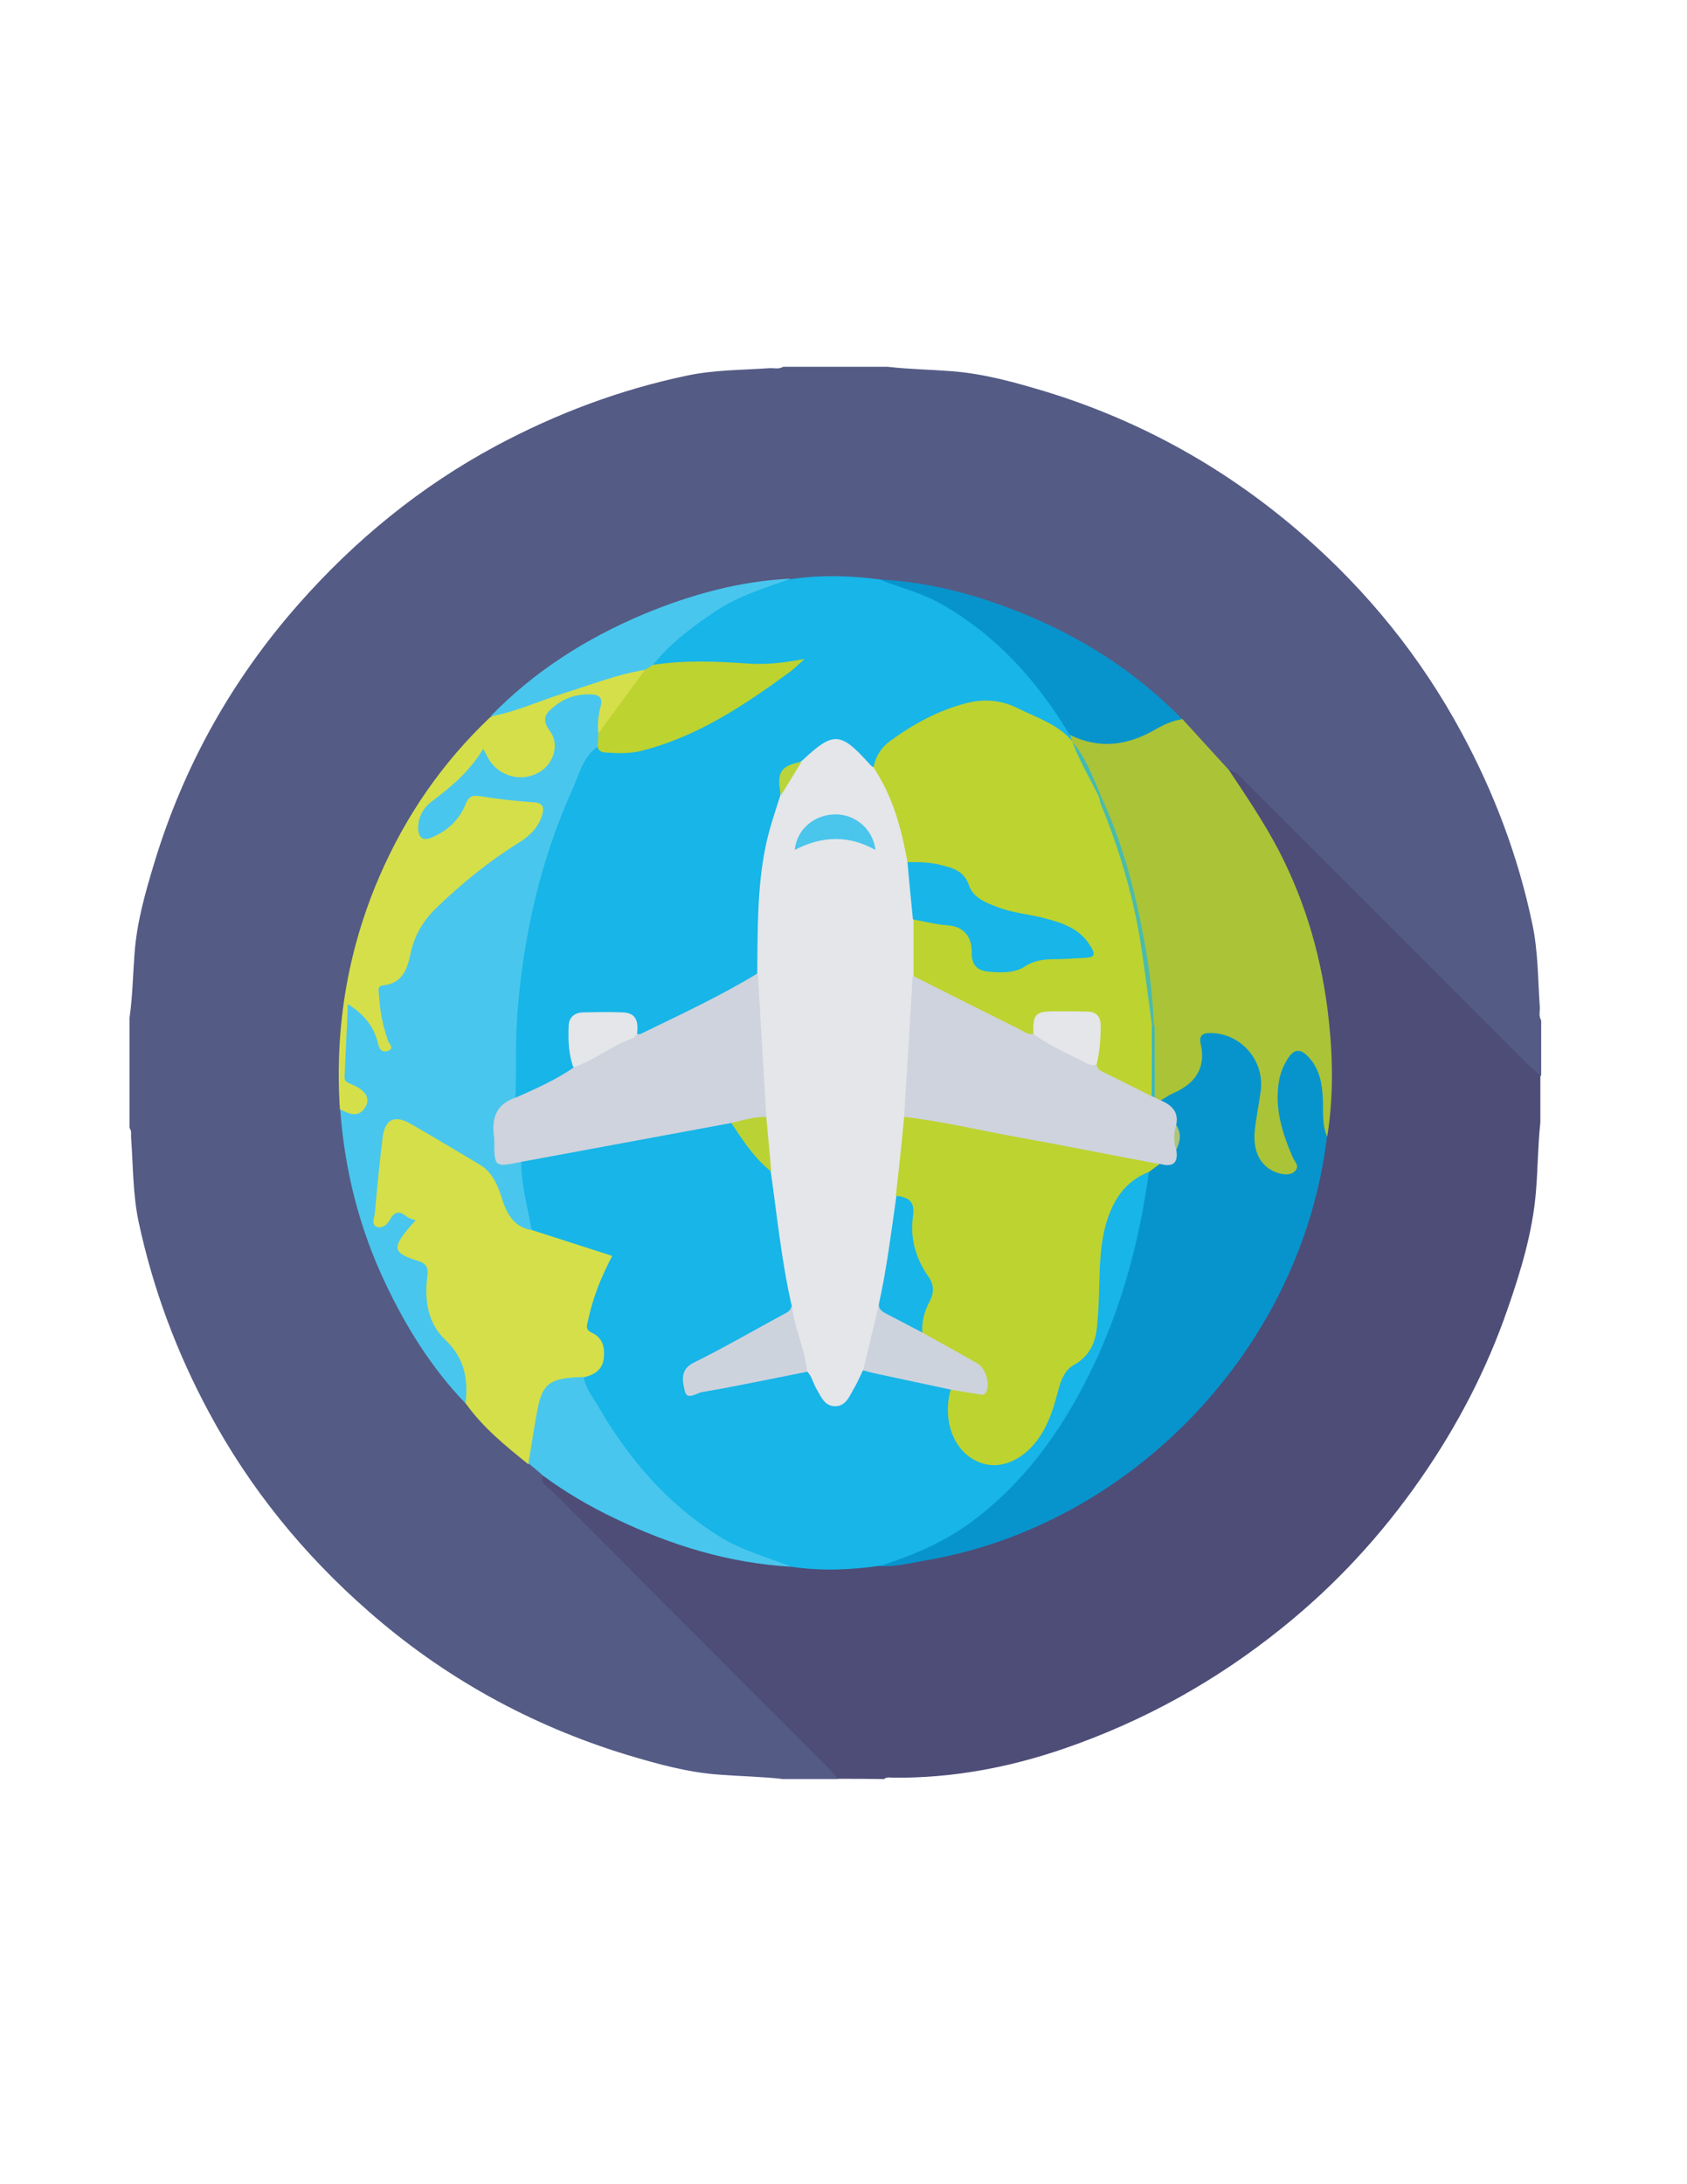 <?xml version="1.0" encoding="utf-8"?>
<!-- Generator: Adobe Illustrator 19.0.0, SVG Export Plug-In . SVG Version: 6.00 Build 0)  -->
<svg version="1.1" id="Calque_1" xmlns="http://www.w3.org/2000/svg" xmlns:xlink="http://www.w3.org/1999/xlink" x="0px" y="0px"
	 viewBox="0 0 612 792" style="enable-background:new 0 0 612 792;" xml:space="preserve">
<style type="text/css">
	.st0{fill:#545B85;}
	.st1{fill:#4D4D78;}
	.st2{fill:#17B5E8;}
	.st3{fill:#ABC337;}
	.st4{fill:#49C6ED;}
	.st5{fill:#D5DF49;}
	.st6{fill:#D5DF4A;}
	.st7{fill:#0794CC;}
	.st8{fill:#E4E6E9;}
	.st9{fill:#BDD330;}
	.st10{fill:#CED3DD;}
	.st11{fill:#BAD43B;}
	.st12{fill:#4ABBAD;}
	.st13{fill:#42B9B5;}
	.st14{fill:#2FB8CD;}
	.st15{fill:#CDD3DD;}
	.st16{fill:#BBD234;}
	.st17{fill:#ABC57C;}
	.st18{fill:#18B5E8;}
	.st19{fill:#4AC5EC;}
</style>
<g>
	<path class="st0" d="M47,409c0-13.3,0-26.7,0-40c1.1-7.6,1.2-15.4,1.8-23.1c0.8-11.4,3.9-22.2,7.2-33.1
		c10.6-34.9,28-66.1,52.1-93.5c20.6-23.4,44.4-42.9,72-57.7c21.9-11.7,44.8-20.3,69.1-25.4c9.9-2.1,20-2,30-2.7
		c1.6-0.1,3.3,0.5,4.9-0.5c12.7,0,25.3,0,38,0c7.7,0.9,15.4,1,23.1,1.6c11.9,0.9,23.2,4.1,34.5,7.5c34.7,10.7,65.7,28.1,93,51.9
		c23.4,20.4,42.7,44.2,57.5,71.6c11.9,22,20.6,45.1,25.7,69.5c2.1,9.9,2,20,2.7,30c0.1,1.6-0.5,3.3,0.5,4.9c0,6.7,0,13.3,0,20
		c-2,1.2-3.5,0.1-4.9-1.2c-2.1-1.9-4.1-3.9-6.1-5.9c-26.7-26.7-53.4-53.4-80.1-80.2c-5.2-5.2-10.4-10.3-15-16
		c-2-2.5-4.1-5.4-7.8-5.8c-6.7-5.7-12.3-12.4-18.3-18.8c-6.2-7-13.7-12.6-21.2-17.9c-17.8-12.6-37.3-21.8-58.5-27
		c-7.1-1.7-13.8-4.6-21.2-4.9c-2.7-0.1-5.2,1.3-7.9,0.4c-9.9-1.7-19.8-1.9-29.8-0.2c-37.4,1.7-69.5,16.5-98.2,39.6
		c-3.7,3-8.6,4.7-10.5,9.6c-10.7,9.6-20.2,20.7-27.4,32.8c-11.4,19.1-19.8,39.9-23.7,62.2c-1.9,10.6-4.2,21.1-3.9,32
		c0.1,4.3,1.2,8.6,1.1,12.9c1.7,19.9,6.1,39,14,57.4c6.4,14.8,14.5,28.4,24.6,40.9c1.9,2.4,2.5,5.9,5.8,7.3
		c5.8,8.2,14.4,13.5,21.1,20.9c0.6,0.6,1.5,0.7,2.2,1c1.8,1.6,4,2.8,5.2,5.1c0.2,3.3,2.3,5.5,4.7,7.3c3.9,2.9,7.3,6.3,10.7,9.7
		c28.9,29,58,57.8,86.8,86.9c1.8,1.8,5,3.3,3.3,7c-6.7,0-13.3,0-20,0c-7.7-0.9-15.4-1-23.1-1.6c-11.5-0.8-22.6-3.9-33.6-7.2
		c-35-10.7-66.5-28.1-93.9-52.2c-23.4-20.5-42.9-44.4-57.7-72c-11.8-21.9-20.3-44.8-25.5-69c-2.1-9.9-2-20-2.7-30.1
		C47.4,411.6,47.9,410.2,47,409z"/>
	<path class="st1" d="M304,645c-1.4-1.6-2.8-3.3-4.3-4.8c-33.2-33.2-66.4-66.4-99.6-99.7c-1.4-1.5-4.4-2.4-3.1-5.5
		c2.3-1.4,4.1,0,5.9,1.2c18.6,12.6,39,20.9,60.7,26.1c5.1,1.2,10.2,2.9,15.5,3.6c3.1,0.4,5.9-1,8.9-0.2c10,1.7,19.9,1.4,29.9-0.2
		c28.6-0.4,53.9-11.2,78-25.3c21.5-12.6,39.3-29.6,53.2-50.3c16.1-23.8,26.5-49.8,29.8-78.5c2.1-6.4,2.6-12.8,2.1-19.5
		c-1.1-16.3-2.4-32.4-6.5-48.3c-5.3-20.5-14.4-39.2-26.4-56.6c-1.6-2.3-4.6-4.3-2.5-7.8c2.8,0.2,4.3,2.4,6,4.1
		c34.2,34.1,68.3,68.3,102.4,102.4c1.5,1.5,3.2,2.9,4.8,4.3c0,5.7,0,11.3,0,17c-0.9,8.3-0.9,16.7-1.6,25.1
		c-1.2,14.7-5.5,28.8-10.3,42.6c-7.6,22-18.3,42.5-31.6,61.6c-14.2,20.4-30.8,38.4-50.1,53.9c-23.9,19.3-50.4,34-79.6,44
		c-19.9,6.8-40.4,10.6-61.5,10.4c-1.1,0-2.3-0.4-3.4,0.5C315.3,645,309.7,645,304,645z"/>
	<path class="st2" d="M287,210c10.7-1.6,21.4-1.3,32.1,0.1c23.2,2.8,40.3,15.8,54.9,32.8c5.1,5.9,9.9,12.1,14,18.8
		c1,1.7,2.4,3.2,2.3,5.4c-0.1,0.8-0.4,1.5-1,2c-2.1,1.1-3.4-0.3-4.9-1.4c-5.1-3.6-10.6-6.3-16.2-8.8c-11.7-5.2-22.1-0.7-32.3,4.5
		c-7.2,3.6-13.6,8.2-18,15.2c-2.4,0.9-4-0.3-5.7-1.8c-9.1-7.9-9.2-7.9-18.3-0.1c-0.6,0.5-1.2,1.1-2,1.4c-7.3,1-8.1,2.5-6.6,11.3
		c-3.8,12-6.5,24.2-7.4,36.9c-0.5,6.5-0.3,12.9-0.5,19.3c-0.1,2.3,0,4.6-0.5,6.9c-1.6,2.6-3.9,4.5-6.5,5.8
		c-10.8,5.3-21.3,11.3-32.1,16.6c-2.5,1.2-5.1,2.7-7.9,0.7c-2-1.7-1.5-5.5-4.7-6c-4.6-0.7-9.3-1-13.8,0.1c-3.2,0.7-3.6,3.7-3.2,6.5
		c0.7,3.6,0.6,7.2,0.7,10.9c-0.3,2.1-1.9,3-3.4,3.9c-4.5,2.4-9,4.6-13.4,7.2c-2.1,1.2-4.3,1.8-6.4-0.1c-1.3-1.5-1.3-3.4-1.3-5.2
		c-0.9-41.3,6.5-80.7,25.4-117.7c1.3-2.6,2.4-5.7,6.1-5.8c13.8,3.4,26-1.8,37.7-7.9c10.7-5.6,21.1-11.9,31.2-19.7
		c-10.5,3.2-20.6-0.3-30.7,0.4c-4.1,0.3-8.3-0.2-12.4,0.6c-1.8,0.3-3.7,0.3-5.1-1.3c-1.6-2.9,0.5-4.7,2.2-6.4
		C252.2,221.6,267.7,212.2,287,210z"/>
	<path class="st3" d="M389.1,269c-0.3-0.9-0.7-1.8-1-2.7c1.6-1.2,3.4-1.3,5.2-0.6c8.8,3.4,16.8,0.8,24.6-3.3c3.5-1.8,7-4.1,11.1-1.6
		c5.6,6.1,11.2,12.3,16.8,18.4c6.2,9.3,12.5,18.6,17.8,28.6c10.3,19.7,16.2,40.6,18.5,62.6c1.5,13.9,1.6,27.8-0.6,41.7
		c-3.4-0.5-3.5-3.1-3.6-5.6c-0.2-4.3,0.1-8.7-1.1-12.9c-0.3-1-0.3-2-0.8-2.9c-1.1-2.3-1.6-5.7-5-5.3c-3,0.3-3.4,3.4-4,5.7
		c-2.1,7.7-0.4,15.2,2.2,22.4c0.9,2.5,2.1,4.9,2.9,7.4c1.2,3.8-0.6,6.5-4.6,7.1c-7,1-13.8-5.5-14.5-13.9c-0.5-5.2,0.9-10.3,1.8-15.3
		c1.3-7.1-0.1-13.2-5.8-18c-1.4-1.2-3-2.1-4.8-2.6c-3.8-1.1-5.2-0.1-5.7,3.8c-1.2,11-6.6,16.4-18.3,18.2c-1.2-0.4-2-1.2-2.4-2.4
		c-0.6-8.3,0.3-16.7-0.9-24.9c0.1-7.8-1.2-15.4-2.5-23c-2.9-17.3-6.9-34.3-13-50.8c-1.2-3.3-2.5-6.5-4.2-9.5
		c-1.4-7.2-6.5-12.8-8.1-19.9C389,269.5,389.1,269.2,389.1,269z"/>
	<path class="st4" d="M216.8,270.8c-5.3,3.6-6.6,9.8-9,15.1c-11.5,25.5-17.7,52.3-20,80.2c-0.9,10.6-0.4,21.2-0.8,31.8
		c1,2-0.5,3-1.8,4c-3.4,2.8-5.3,12.1-3.4,15.8c0.8,1.6,2.3,1.8,3.8,1.8c1.7,0,3.4-0.1,4.5,1.5c2.2,8,4.5,16.1,3.8,24.6
		c-2.1,2.6-4.4,1.9-6.5,0.2c-3.2-2.5-5.9-5.4-6.9-9.5c-1.8-6.8-5.8-11.8-12.2-15c-6.3-3.1-12-7.1-18.1-10.5c-5.7-3.2-7.9-2.2-9,4.1
		c-1.3,7.2-1.3,14.6-2.4,21.8c-0.3,2.1,0.3,3.5,2.7,1.9c2-1.3,4-1,6.2-0.1c4.4,2,5.1,4,2.6,8.1c-3.2,5.3-3.2,5.9,2.4,8.5
		c3.5,1.6,5.1,3.9,4.7,7.8c-0.9,9.7,1.8,18,9,24.9c5.3,5,5.5,11.5,4.7,18.1c-0.2,1.4-0.7,2.6-2.2,3c-12.3-12.8-21.6-27.7-29.1-43.6
		c-9.5-20-14.8-41.1-16.4-63.2c0.4-0.3,0.8-0.7,1.3-0.8c1.8-0.6,4.4,0.4,4.9-2.4c0.4-2.3-1.7-3-3.3-3.9c-1.7-0.9-2.1-2.5-2.2-4.2
		c-0.6-8.2,1.1-16.2,1.3-24.4c0.1-3.3,2.5-4.2,5.2-2.2c3.1,2.3,5.8,5,6.8,8.4c-2.2-3.8-1.6-8.5-2-13.1c-0.2-2.1,1.2-3.9,3.4-4.4
		c4.5-1.1,6.9-4.2,7.6-8.4c1.7-11.5,9.4-18.7,17.5-25.8c7.5-6.6,15.6-12.4,23.9-18c2.7-1.8,6.3-4,5.2-7.7c-1-3.2-5.1-2.1-7.9-2.8
		c-8.1-2.2-14.4-0.7-18.9,7.2c-1.5,2.7-4.4,4.5-7.4,5.8c-2.6,1-4.9,1-7-0.8c-2-1.7-2.1-4.1-1.5-6.4c1.3-5.1,4.9-8.6,8.6-12
		c4.4-4.1,8.8-8.1,12.6-12.8c3-3.8,4.7-3.6,7.7,0.3c4.4,5.8,9.9,7.3,15.1,4c3.6-2.2,5-5.8,3.7-9.9c-1-3.2-4.1-6.2-1.4-9.8
		c2.9-3.9,7.2-5.7,11.6-7.2c0.3-0.1,0.7-0.1,1-0.2c10-1.5,13.1,0.9,9.8,10.3c-0.7,2,0.3,3.9,0.4,5.9
		C219,268.5,218.8,270.3,216.8,270.8z"/>
	<path class="st5" d="M168.9,508.8c1-8.8-0.4-16.4-7.4-23c-6.2-5.9-7.6-14.3-6.5-22.7c0.5-3.4-0.2-5-3.7-6c-8.7-2.7-9-4.7-3-11.8
		c0.7-0.9,1.5-1.7,2.5-2.8c-1.3-0.5-2.5-0.7-3.3-1.4c-2.5-2-4.3-2-6,1.1c-0.9,1.7-2.8,3.5-4.9,2.6c-2.1-0.9-0.7-3.3-0.6-5
		c0.8-9.1,1.7-18.2,2.8-27.3c0.9-6.7,4.3-8.3,10-5.1c8.4,4.8,16.6,9.8,24.9,14.7c4.9,2.8,6.8,7.5,8.4,12.5
		c1.7,5.4,4.2,10.2,10.5,11.4c1.8-2.2,3.9-1.2,6-0.6c6.8,2.1,13.6,4.5,20.4,6.7c3.8,1.2,4.8,3.5,3.4,7.4c-1.7,4.7-3.8,9.2-5.3,14
		c-1.2,3.7-1,6.8,1.6,10.2c5.7,7.4,2.4,15.7-6.4,17.4c-2.8,0.3-5.4,1.4-8.2,1.9c-3.9,0.8-5.6,3.9-6.4,7.5c-1.1,4.7-1.7,9.5-2.6,14.2
		c-0.4,2.4-0.7,5-3.5,6.2C183.3,524.2,175.1,517.6,168.9,508.8z"/>
	<path class="st6" d="M217.1,266c-0.5-3.4,0-6.6,0.8-9.9c0.8-3-0.4-4.2-3.5-4.3c-4.7-0.2-8.9,1-12.6,3.8c-3.2,2.5-6,4.6-2.3,9.5
		c3.6,4.8,1.3,11.8-3.7,14.8c-6.1,3.7-14,2-18.1-4c-0.8-1.2-1.4-2.6-2.4-4.4c-4.7,7.9-11.3,13.6-18.4,18.9c-3.2,2.4-5.2,5.6-5.2,9.8
		c0.1,3.6,1.6,4.9,5.1,3.4c5.6-2.4,9.8-6.3,12.1-12c1.1-2.7,2.3-3.4,5.2-2.9c6.4,1,12.9,1.8,19.3,2.2c3.8,0.2,4.1,2,3.2,4.9
		c-1.4,4.3-4.5,7.4-8.3,9.7c-10.8,6.7-20.6,14.7-29.7,23.4c-5,4.8-8.3,10.2-9.7,17c-1.1,5.5-3,10.7-9.9,11.4
		c-2.3,0.2-1.6,2.2-1.5,3.6c0.3,5.7,1.4,11.2,3.3,16.6c0.4,1,2.5,2.7-0.2,3.6c-2,0.6-3-0.6-3.4-2.5c-1.4-6.1-4.9-10.7-11-14.5
		c-0.4,9.3-0.8,17.8-1.2,26.3c-0.1,2,1.5,2.3,2.8,2.9c4.8,2,6.7,5,4.7,8.2c-2.5,4-5.9,2.4-9.2,0.7c-1.9-29.2,2.7-57.4,14.3-84.3
		c9.5-22,22.8-41.3,40.2-57.8c15.8-8.9,33.2-13.2,50.3-18.4c1.9-0.6,3.9-0.9,5.7,0.5c1.9,2.2,0.6,4.1-0.7,5.8
		c-4,5.1-7.4,10.6-11.3,15.8C220.8,265.3,219.6,267.1,217.1,266z"/>
	<path class="st7" d="M428.9,260.8c-3.7,0.5-7,2.1-10.1,3.9c-10,5.7-20.2,7-30.8,1.7c-11.8-19.6-26.6-36.2-46.9-47.6
		c-7-3.9-14.8-5.8-22.1-8.7c17.6,0.9,34.5,5.3,50.7,11.8C392.1,230.8,412,243.5,428.9,260.8z"/>
	<path class="st4" d="M191.7,530.6c1.2-6.8,2.1-13.7,3.5-20.5c1.8-8.7,4.8-10.5,16.5-10.8c3.4,1.6,4.8,5,6.5,8
		c6.2,10.7,13.1,20.9,21.7,29.8c11.7,12.1,25.2,21.6,41.6,26.5c2.2,0.7,5.7,0.5,5.4,4.5c-22.5-1.3-43.6-7.8-63.8-17.5
		c-9.2-4.4-18-9.5-26.2-15.6C195.3,533.5,193.5,532.1,191.7,530.6z"/>
	<path class="st4" d="M234,242.9c-10.2,1.6-19.8,5.5-29.6,8.5c-8.8,2.8-17.3,6.7-26.5,8.4c15.9-16.4,34.7-28.3,55.6-37.1
		c17.1-7.1,34.8-12,53.5-12.9c-9.4,3.4-19,6.2-27.4,11.8c-8.3,5.6-16.3,11.5-22.7,19.4C237,243.5,235.5,243.1,234,242.9z"/>
	<path class="st2" d="M287,568.1c-8.6-3.5-17.6-5.8-25.6-10.7c-19.3-11.9-33.4-28.5-44.6-47.8c-1.9-3.3-4.4-6.3-5-10.2
		c3.6-0.8,6.6-2.5,7.2-6.6c0.5-4.1-0.2-7.7-4.4-9.6c-2.6-1.2-1.5-3-1.2-4.7c1.7-8,4.7-15.5,8.7-23.1c-9.9-3.2-19.6-6.3-29.2-9.4
		c-1.5-8.2-3.8-16.2-3.8-24.7c0.5-2.4,2.6-2.9,4.5-3.3c23.1-4.4,46.2-8.8,69.3-12.9c0.5-0.1,1,0,1.5,0.1c4.1,2.3,6.6,6.2,9.3,9.9
		c2.6,3.5,4.9,7.3,8.2,10.3c2.7,15.6,4.2,31.4,7.3,47c-1,4.8-4.9,7-8.7,9c-8.4,4.5-16.6,9.1-25,13.6c-1,0.6-2.1,1-3,1.8
		c-1.4,1.1-2.3,2.5-1.5,4.3c0.7,1.7,2.4,1.6,3.9,1.4c5.6-1.1,11.1-2.3,16.6-3.3c7-1.2,13.9-3.6,21.1-3.4c3.2,0.8,3.9,3.8,5.3,6.2
		c1.2,2,2,4.5,4.8,4.6c3,0.1,3.8-2.7,5.1-4.8c1.5-2.4,1.9-5.9,5.8-6.1c10,0.8,19.6,3.4,29.4,5.4c1.2,0.3,2.1,1,2.8,2
		c0.9,1.7,0.7,3.5,0.6,5.3c-0.2,3-0.2,6,0.7,8.9c1.9,5.5,5.1,9.8,11.1,11c6,1.2,10.7-1.4,14.6-5.7c3.8-4.2,5.8-9.3,7.3-14.6
		c2-6.8,5-12.7,10.8-17.4c5.8-4.7,5-12.4,5.5-19.1c0.6-7.6-0.3-15.3,1.2-22.9c1.9-9.2,4.9-17.6,13.1-23.2c2-1.4,4-2.5,6.4-1.1
		c2.6,2.8,1.3,6.1,0.8,9c-4.1,24.8-11.2,48.6-23,70.8c-10.2,19.1-23,36.1-40.5,49.3c-10.6,8-22.5,12.5-35.5,14.4
		C308.3,569.3,297.7,569.7,287,568.1z"/>
	<path class="st7" d="M319,567.9c12.2-3.9,23.9-8.8,34.3-16.7c20.3-15.4,34-35.7,44.5-58.4c9.9-21.6,15.8-44.4,19-67.9
		c-0.4-2.6,2.2-3,3.4-4.5c2.2-0.6,4.4-1.3,4.4-4.2c1.5-2.5,2.2-5,0.3-7.6c-0.4-2.4-0.8-4.9-3.1-6.5c-0.9-0.6-1.5-1.8-0.7-3.1
		c1.4-0.8,2.8-1.8,4.3-2.5c7.9-3.4,12.2-8.9,10.2-17.9c-0.8-3.7,1.2-4.1,4.2-4c10.5,0.4,18.8,9.9,17.6,20.6
		c-0.6,4.9-1.7,9.8-2.2,14.8c-0.8,7.9,2.4,13.4,8.3,15.3c2.4,0.7,4.9,1,6.5-0.9c1.5-1.7-0.5-3.4-1.1-4.9c-3.7-8.6-6.5-17.4-5-27
		c0.4-2.7,1.3-5.2,2.6-7.5c2.7-5,5.3-5.3,9-0.8c3.4,4.2,4.2,9.3,4.4,14.5c0.2,4.5-0.4,9,1.5,13.3c-9,76.6-70.8,141.5-146.6,154
		C329.6,566.9,324.4,568.2,319,567.9z"/>
	<path class="st8" d="M313,497c-1.1,2.2-2,4.5-3.3,6.6c-1.6,2.8-2.9,6.4-6.9,6.3c-3.7-0.1-4.9-3.4-6.5-6.1c-1.3-2.1-1.7-4.7-3.5-6.5
		c-4.6-6.8-8-13.9-5.6-22.4c0.2-0.7,0.2-1.3-0.1-1.9c-3.6-15.9-5.2-32.1-7.5-48.2c-3.9-6-3.8-12.9-3.8-19.7
		c-2.2-15-1.6-30.1-3.1-45.1c-0.3-2.6,1.1-4.8,2-7.1c0.2-15.3-0.1-30.6,3-45.8c1.3-6.4,3.4-12.5,5.4-18.7c0.2-5.5,2.5-9.7,7.5-12.3
		c0.1-0.1,0.3-0.2,0.4-0.3c11.4-10.7,13.9-10.5,24.5,1.3c0.3,0.4,0.7,0.7,1.1,1c2.3-0.2,3.8,1,4.7,2.9c4.9,10.2,9.2,20.6,9.6,32.2
		c1.4,6.6,2.1,13.3,2.1,20.1c0.1,6.8,0.3,13.6,0.1,20.5c-0.6,12.5-1,25-1.8,37.5c-0.3,4.5-0.8,8.9-1.4,13.3
		c-0.4,9.8-1.1,19.6-3,29.2c-0.9,13.2-3.1,26.3-5.9,39.3c-1.2,5.5-2.7,10.9-4,16.4C316.6,492.5,316,495.5,313,497z"/>
	<path class="st9" d="M329.2,312.6c-1.8-10-4.2-19.8-9.1-28.9c-1-1.9-2.1-3.7-3.2-5.5c0.7-3.9,2.8-7.2,6-9.5
		c8.5-6.2,17.6-11.2,27.9-13.8c6.4-1.6,12.6-1,18.4,1.9c7,3.5,14.7,5.8,20,12.2c0,0-0.1,0-0.1,0c3.9,6.7,7.2,13.8,10.6,20.8
		c7.3,17.7,12.5,36.1,15.7,55c1.6,9.3,2,18.7,3.3,28c0,8.1,0,16.1,0,24.2c-0.5,2.4-2.3,2.4-3.8,1.7c-5.8-2.6-11.2-5.7-16.6-8.9
		c-1.2-0.7-1.5-2.2-1.5-3.5c-1-3.8,0.4-7.5,0.1-11.3c-0.2-3.6-1.6-5.6-5.4-5.5c-1.6,0-3.3,0.1-4.9-0.1c-5-0.6-8.7,0.9-10.3,6.1
		c-2.1,1.8-4.3,1.4-6.5,0.4c-11.8-5.4-22.8-12.1-34.5-17.7c-1.9-0.9-2.8-2.7-3.9-4.4c0-6.8,0-13.7,0-20.5c1.9-1.9,4.3-1.7,6.6-1.3
		c2.8,0.4,5.5,1.2,8.3,1.6c4.3,0.7,6.7,3.1,7.9,7.2c2.7,8.9,6.6,11.3,15.3,7.6c5.5-2.3,10.8-2.9,16.5-2.9c1,0,2-0.1,3-0.4
		c1.1-0.3,2.4-0.5,2.7-1.9c0.4-1.4-0.6-2.2-1.5-2.9c-1.8-1.5-3.9-2.5-6.1-3.4c-4.7-1.7-9.7-2.5-14.5-3.6c-8.6-2-16.6-4.5-21.3-13.2
		c-2.4-4.4-7.5-4.4-12-4.9C333.5,315.1,330.5,315.8,329.2,312.6z"/>
	<path class="st10" d="M274.9,352.9c1,17.4,2.1,34.7,3.1,52.1c-3.8,3.6-8,4.5-12.7,2.2c-25.4,4.7-50.8,9.4-76.2,14.1
		c-9.8,2-9.8,2-9.8-8c0-0.2,0-0.3,0-0.5c-1.1-6.9,0.4-12.4,7.8-14.8c7.2-3.2,14.5-6.4,21-10.9c3.1-5.3,8.9-7,13.8-9.7
		c2.6-1.4,5.8-3.3,9.3-2.5c0.3,0,0.7,0.2,1,0.1C246.6,368,261.1,361.3,274.9,352.9z"/>
	<path class="st9" d="M234,242.9c1-0.6,1.9-1.2,2.9-1.8c11.4-1.8,22.8-1.3,34.3-0.5c6.8,0.5,13.6-0.3,20.7-1.7
		c-1.8,1.6-3.4,3.3-5.3,4.7c-16.7,12.2-33.7,23.6-54.1,28.7c-4.1,1-8.2,0.9-12.4,0.6c-1.6-0.1-3-0.3-3.3-2.2
		c0.1-1.6,0.2-3.2,0.3-4.8C222.7,258.3,228.3,250.6,234,242.9z"/>
	<path class="st8" d="M231.1,374.9c-0.6,0.6-1,1.5-1.7,1.7c-7.6,2.5-13.8,8-21.4,10.4c-1.8-4.9-1.9-10-1.7-15.1
		c0.1-3,2.2-4.8,5.3-4.8c4.8-0.1,9.6-0.2,14.4,0C231.1,367.3,231.6,370.8,231.1,374.9z"/>
	<path class="st11" d="M290.8,276.2c-2.5,4.1-5,8.2-7.5,12.2C281.6,280.1,283.1,277.7,290.8,276.2z"/>
	<path class="st10" d="M331.1,353.8c12.9,6.5,25.8,13,38.7,19.4c1.6,0.8,3.1,2.1,5.1,1.7c1-0.1,1.9-0.4,2.9,0
		c7.1,2.9,14.1,6.1,20,11.1c0.3,2.2,2.3,2.6,3.8,3.4c5.4,2.7,10.8,5.4,16.2,8.1c0.5-0.2,0.9-0.1,1.1,0.4c0.7,0.4,1.5,0.8,2.2,1.1
		c3.9,1.7,6.6,4.1,5.6,8.9c0.5,3,0,5.9,0,8.9c0.9,5.2-1.4,6.5-6,5.2c-7.8,2.3-15.1-0.6-22.5-2c-20.9-3.8-41.8-7.7-62.7-11.6
		c-2.8-0.5-5.6-1.1-7.5-3.5C329.1,387.9,330.1,370.9,331.1,353.8z"/>
	<path class="st12" d="M417.9,372c-1.2-9.3-2.4-18.7-3.8-28c-2.7-18.1-7.8-35.6-14.8-52.5c-0.2-0.6-0.3-1.3-0.4-1.9
		c-0.4-0.6-0.3-1.2,0.1-1.7c8,16.7,12.6,34.5,16,52.6c2,10.4,3.1,21,3.7,31.6C418.5,372.8,418.2,372.8,417.9,372z"/>
	<path class="st13" d="M399.1,287.9c0,0.6-0.1,1.1-0.1,1.7c-3.3-6.9-7.3-13.4-10-20.6C393.8,274.5,396.2,281.3,399.1,287.9z"/>
	<path class="st14" d="M417.9,372c0.3,0,0.6,0.1,0.9,0c0,8.6,0.1,17.3,0.1,25.9c-0.4-0.1-0.7-0.3-1.1-0.4
		C417.9,389,417.9,380.5,417.9,372z"/>
	<path class="st9" d="M328,405c13.2,1.5,26.2,4.6,39.3,7c17.8,3.2,35.6,6.8,53.4,10.1c-1.3,0.9-2.6,1.9-3.8,2.8
		c-9.1,3.5-13.5,10.9-15.9,19.7c-1.8,6.8-2,13.8-2.2,20.8c-0.1,5.2-0.3,10.3-0.8,15.4c-0.5,5.9-2.7,10.9-8.2,14
		c-3.5,1.9-4.8,5.4-5.8,9c-1.4,5.3-2.9,10.6-5.7,15.4c-5.6,9.6-14.7,14.1-22.6,11.2c-8.5-3.1-13.2-12.7-11.5-23.6
		c0.2-1,0.4-1.9,0.7-2.9c1.2-2.2,3.1-2.1,5.1-1.7c1.9,0.3,4.2,1.1,5-1.5c0.8-2.5-1-4-3.1-5c-4.9-2.4-9.4-5.4-14.3-7.8
		c-2.1-1-4.2-2.1-4.2-4.9c-0.9-3.8-0.7-7.5,1-11.1c1.5-3,1.1-6-0.7-9c-3.7-6.3-5.7-13.1-5.2-20.4c0.2-3.6-1.3-6.4-3.5-9
		C326.1,424.1,327.1,414.5,328,405z"/>
	<path class="st15" d="M334.6,483.2c6.7,3.7,13.3,7.4,20,11.2c2.9,1.6,4.6,7.3,3.2,10.3c-0.7,1.5-1.9,1-3,0.8
		c-3.3-0.5-6.5-1-9.8-1.6c-9.4-2-18.8-4-28.1-6c-1.3-0.3-2.6-0.7-3.8-1c1.9-8,3.9-16,5.8-24C324.6,475.6,331.1,477.1,334.6,483.2z"
		/>
	<path class="st15" d="M287.2,473c0.9,8.4,4.8,16,5.6,24.4c-12.7,2.5-25.4,5.2-38.2,7.4c-1.9,0.3-5.4,3.2-6.2-0.5
		c-0.8-3.5-1.8-7.7,3.3-10.2c10.3-5.1,20.2-10.8,30.3-16.3c1.2-0.6,2.3-1.3,3.5-1.9C286.7,475.2,287.1,474.2,287.2,473z"/>
	<path class="st16" d="M265.3,407.2c4.2-1,8.3-2.3,12.7-2.2c0.6,6.6,1.2,13.2,1.8,19.8C273.6,420,269.5,413.5,265.3,407.2z"/>
	<path class="st17" d="M426.7,416.9c-1-3-0.9-5.9,0-8.9C428.7,411,428.2,413.9,426.7,416.9z"/>
	<path class="st2" d="M329.2,312.6c4,0,8,0,11.9,1c4.5,1.1,8.6,2.1,10.5,7.6c1.5,4.4,6.2,6.2,10.5,7.8c5.5,2.1,11.4,2.5,17,4
		c6.2,1.6,12.2,3.6,16,9.3c2.7,4.1,2.3,4.9-2.5,5.1c-3.2,0.1-6.3,0.4-9.5,0.4c-4,0-7.8,0.3-11.4,2.7c-3.1,2-6.9,2.2-10.6,2
		c-4.7-0.2-8.7-0.7-8.6-7.3c0.1-5.4-2.7-9.3-9-9.7c-4.1-0.3-8.2-1.4-12.3-2.1C330.5,326.4,329.8,319.5,329.2,312.6z"/>
	<path class="st18" d="M334.6,483.2c-4.4-2.3-8.8-4.6-13.2-6.9c-1.4-0.7-2.6-1.6-2.6-3.3c2.9-13,4.5-26.2,6.4-39.4
		c4.5,0.6,6.8,2,6,7.6c-1.1,7.7,1,15.2,5.6,21.7c2.1,3,2.1,5.8,0.5,8.9C335.4,475.4,334.3,479.1,334.6,483.2z"/>
	<path class="st19" d="M288.3,308.2c0.8-7.6,7.1-12.8,14.7-12.9c7.2-0.1,13.7,5.3,14.6,12.9C307.9,302.8,298.3,303,288.3,308.2z"/>
	<path class="st8" d="M397.8,386c-2.2,0.8-3.8-0.6-5.5-1.4c-5.9-3-12-5.7-17.4-9.7c-0.3-7.1,0.7-8.2,7.7-8.2c4,0,7.9,0,11.9,0.1
		c3.2,0.1,4.8,1.8,4.8,5C399.3,376.6,399,381.4,397.8,386z"/>
</g>
</svg>
